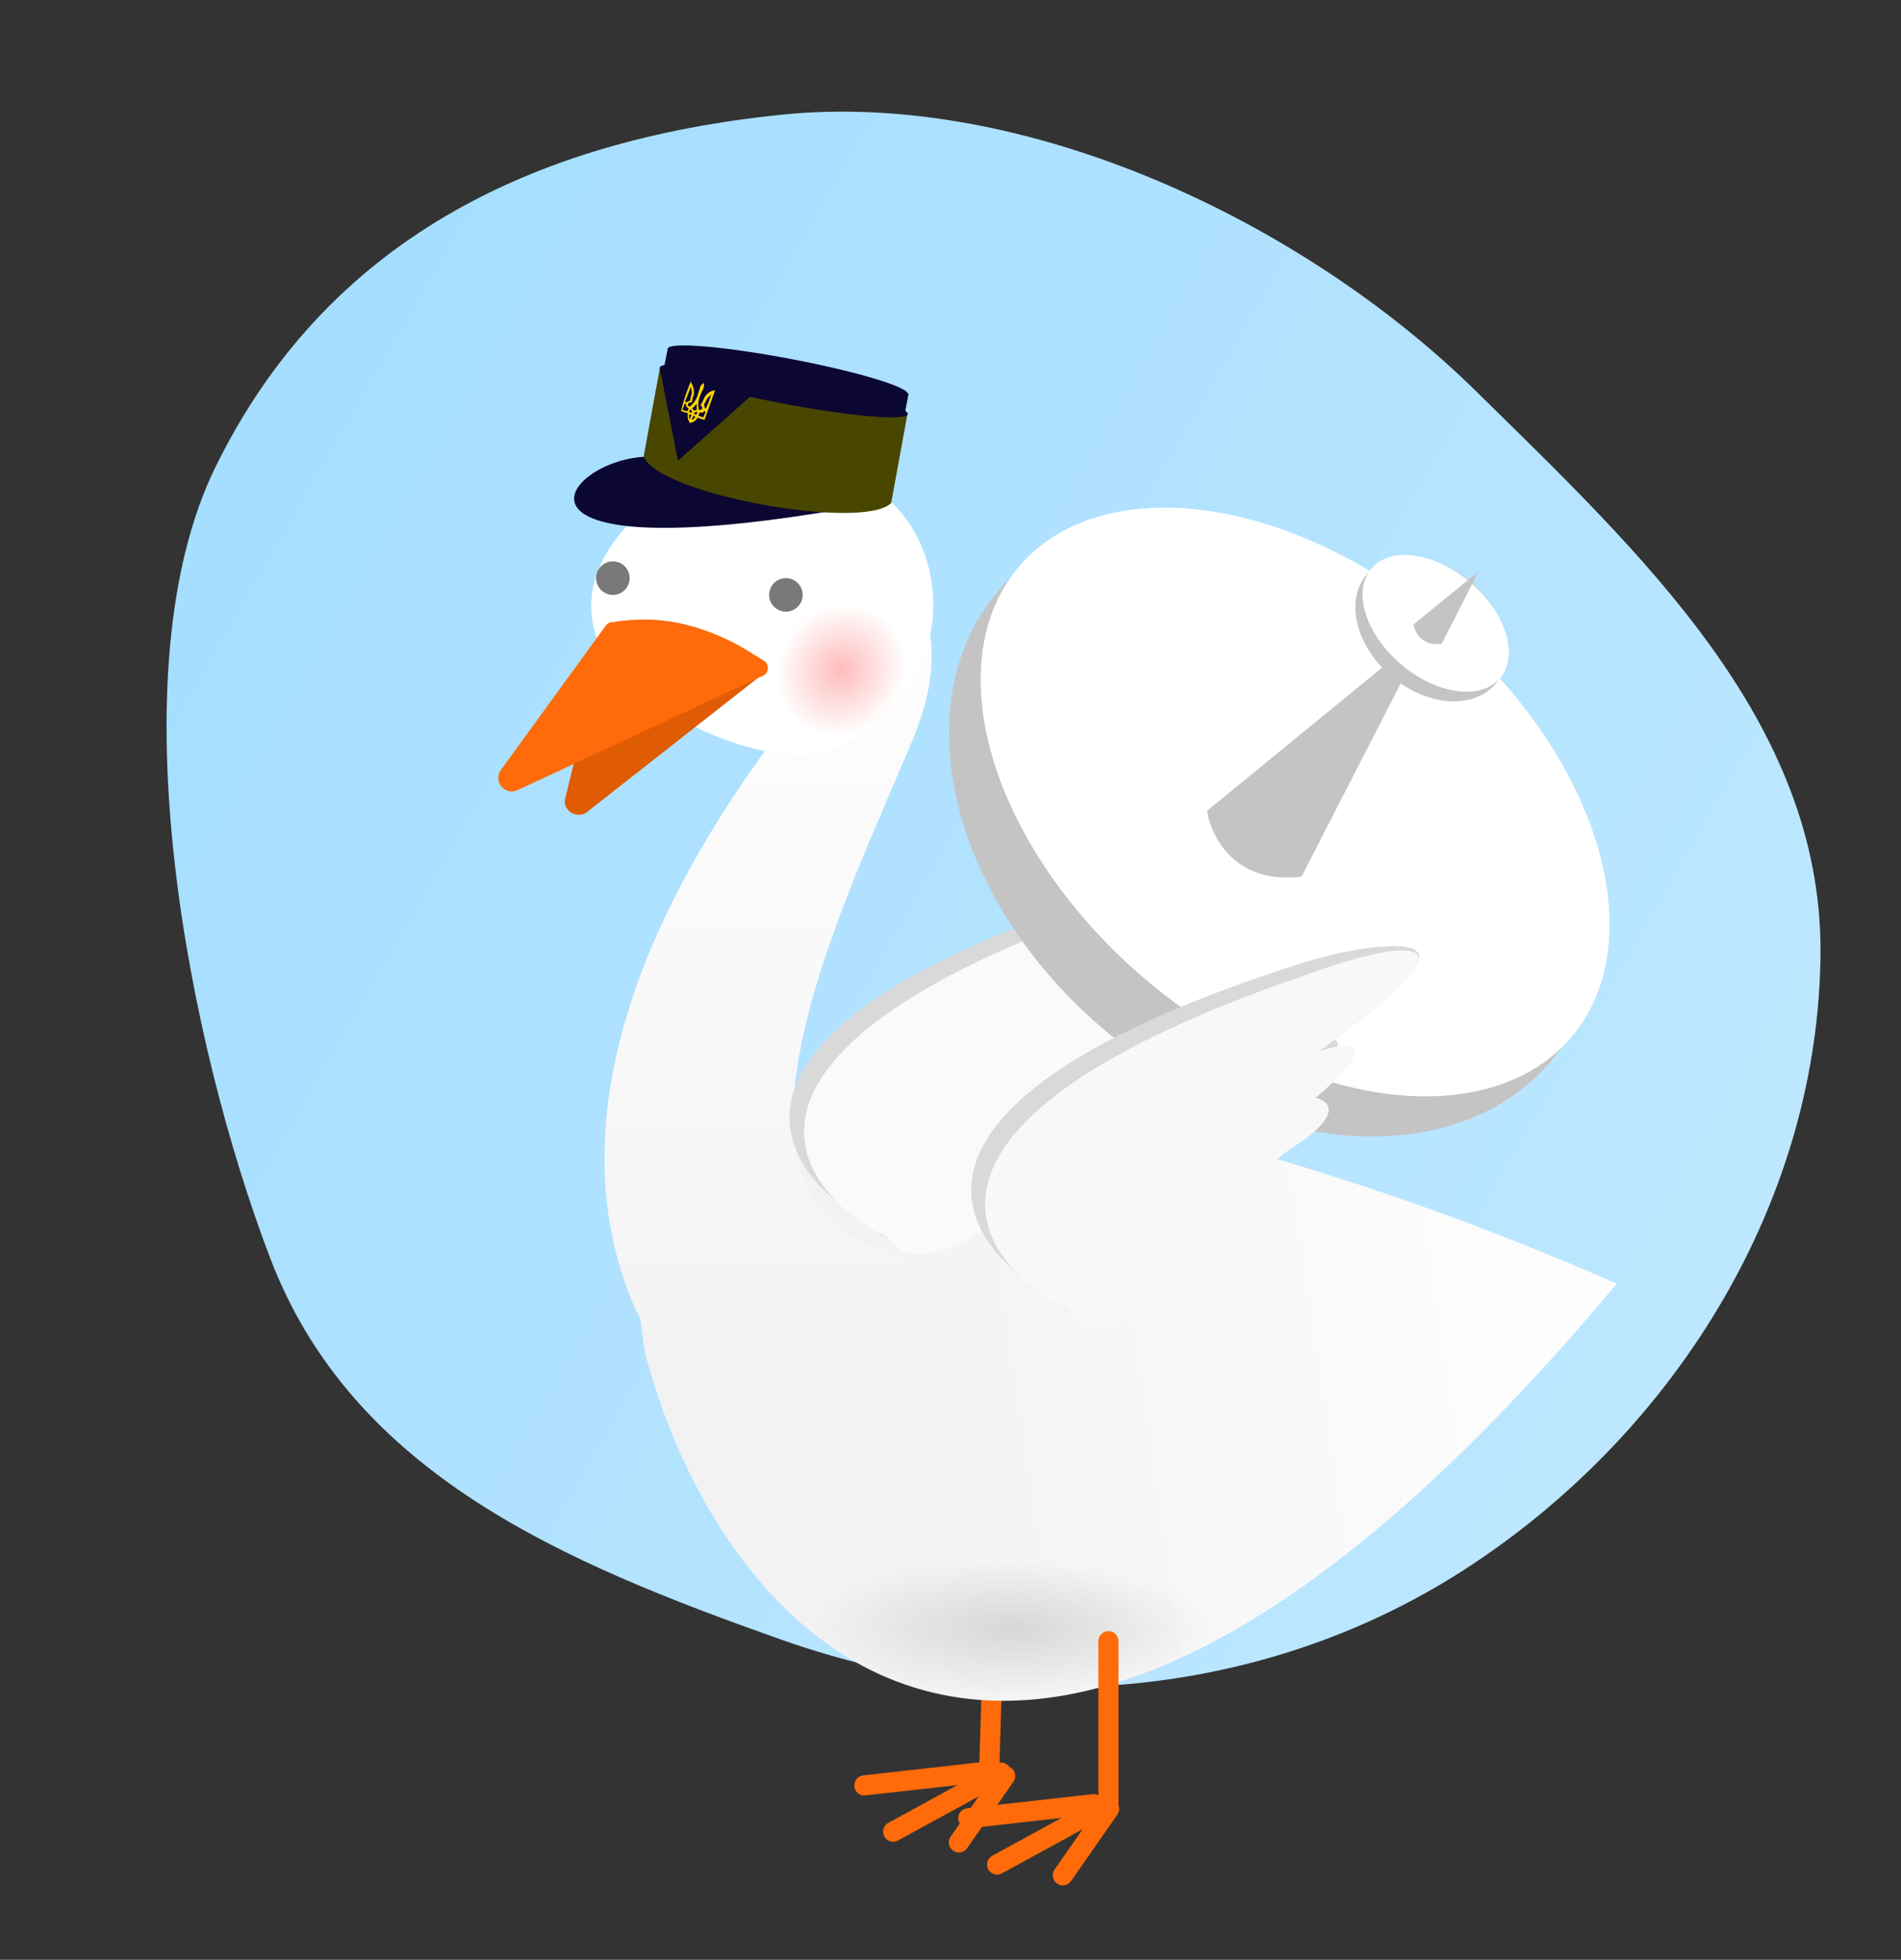 <?xml version="1.0" encoding="utf-8"?>
<!-- Generator: Adobe Illustrator 26.0.2, SVG Export Plug-In . SVG Version: 6.00 Build 0)  -->
<svg version="1.1" id="Слой_1" xmlns="http://www.w3.org/2000/svg" xmlns:xlink="http://www.w3.org/1999/xlink" x="0px" y="0px"
	 viewBox="0 0 283.5 292.2" style="enable-background:new 0 0 283.5 292.2;" xml:space="preserve">
<rect x="0" y="0" width="283.5" height="292.2" fill="#333333" stroke="none"/>
<style type="text/css">
	.st0{fill-rule:evenodd;clip-rule:evenodd;fill:url(#SVGID_1_);}
	.st1{fill:none;stroke:#FF6B0A;stroke-width:3;stroke-linecap:round;stroke-miterlimit:4;}
	.st2{fill:none;stroke:#FF6B0A;stroke-width:3;stroke-linecap:round;}
	.st3{fill:url(#SVGID_00000093177331134843582550000015926884557208277140_);}
	.st4{fill:url(#SVGID_00000140709532972496818090000004072728680459364261_);}
	.st5{fill:url(#SVGID_00000049917813796551594230000018389619446325944462_);}
	.st6{fill:#D9D9D9;}
	.st7{fill:#FAFAFA;}
	.st8{fill:#FFFFFF;}
	.st9{fill:#DF5B04;}
	.st10{fill:#FF6B0A;}
	.st11{fill:#797979;}
	.st12{fill:#0C0632;}
	.st13{fill:#494600;}
	.st14{fill:#FFD500;}
	.st15{fill:url(#SVGID_00000038400097139397385130000010219670535078002873_);}
	.st16{fill:#C4C4C4;}
	.st17{fill:#F8F8F8;}
</style>
<linearGradient id="SVGID_1_" gradientUnits="userSpaceOnUse" x1="30.465" y1="220.018" x2="253" y2="91.538" gradientTransform="matrix(1 0 0 -1 0 292.11)">
	<stop  offset="0" style="stop-color:#A5DEFF"/>
	<stop  offset="1" style="stop-color:#BDE7FF"/>
</linearGradient>
<path class="st0" d="M32.1,69.7C48.6,36,79.2,20.9,116.6,17.1c36.2-3.7,77.7,15.8,103.6,41.3c24.5,24.1,51.4,49.1,51.3,83.5
	c-0.2,36.9-21.3,71.1-52,91.4c-30.3,20.1-68.7,23.3-102.9,11.2c-32.5-11.5-64-24.7-76.3-56.9C28.1,155.7,17.1,100.4,32.1,69.7z"/>
<line class="st1" x1="148.4" y1="234.8" x2="147.5" y2="264.8"/>
<path class="st2" d="M133.2,273.1l16.1-8.8"/>
<path class="st2" d="M143,274.7l6.9-9.9"/>
<path class="st2" d="M128.9,266.2l18.7-2.1"/>
<linearGradient id="SVGID_00000158023850015235719850000012714060403345413775_" gradientUnits="userSpaceOnUse" x1="129.437" y1="81.977" x2="245.661" y2="99.533" gradientTransform="matrix(1 0 0 -1 0 292.11)">
	<stop  offset="0" style="stop-color:#F2F2F2"/>
	<stop  offset="1" style="stop-color:#FFFFFF"/>
</linearGradient>
<path style="fill:url(#SVGID_00000158023850015235719850000012714060403345413775_);" d="M96.2,201.8c10.9,41.3,55.2,97,144.9-10.4
	C188.2,168,85.2,137.2,96.2,201.8z"/>
<linearGradient id="SVGID_00000130638402791529374890000002409619332400340638_" gradientUnits="userSpaceOnUse" x1="114.546" y1="210.963" x2="114.546" y2="77.884" gradientTransform="matrix(1 0 0 -1 0 292.11)">
	<stop  offset="0" style="stop-color:#FFFFFF"/>
	<stop  offset="1" style="stop-color:#F2F2F2"/>
</linearGradient>
<path style="fill:url(#SVGID_00000130638402791529374890000002409619332400340638_);" d="M136.1,110.3c8.3-20-3.5-27.7-10.4-29.1
	c-5.2,3.5-23.7,10.4-14.6,10.4c9.1,0,6.6,12.5,4.2,18.7c-44.9,60.7-18.7,94.6-5.2,104c15.6-6.2,41.6-20.6,20.8-28.1
	C104.9,176.8,125.7,135.2,136.1,110.3z"/>
<radialGradient id="SVGID_00000013156546989172345650000016137936417076918680_" cx="-152.433" cy="588.112" r="1" gradientTransform="matrix(29.207 0.264 -9.121076e-02 10.095 4656.657 -5653.985)" gradientUnits="userSpaceOnUse">
	<stop  offset="0" style="stop-color:#D7D7D7"/>
	<stop  offset="1" style="stop-color:#D7D7D7;stop-opacity:0"/>
</radialGradient>
<path style="fill:url(#SVGID_00000013156546989172345650000016137936417076918680_);" d="M121.6,242.2c-0.1,5.6,13,10.2,29.1,10.4
	s29.2-4.3,29.3-9.8c0.1-5.6-13-10.2-29.1-10.4S121.7,236.6,121.6,242.2z"/>
<path class="st2" d="M165.3,244.7v24.4"/>
<path class="st2" d="M148.7,278l16.1-8.8"/>
<path class="st2" d="M158.5,279.6l6.9-9.9"/>
<path class="st2" d="M144.4,271.1l18.7-2.1"/>
<path class="st6" d="M165.8,133.2c-63.8,20.6-50.6,41.4-36,49.3c4.2,6.8,17.4-2.3,23.5-7.8c0.1-3.3,2.2-11,9.8-15.8
	c7.5-4.8,5.4-6.8,3.3-7.2c10.6-8.9,4.8-8.3,0.5-6.9C200.8,126.6,177.7,129.1,165.8,133.2z"/>
<path class="st7" d="M168.2,134.4c-64.6,22-50.7,42.7-35.7,50.2c4.4,6.8,17.7-2.7,23.8-8.3c0-3.3,2-11.1,9.6-16.1
	c7.6-4.9,5.3-6.9,3.3-7.3c10.6-9.1,4.7-8.4,0.4-6.9C197.3,126.2,180.2,130,168.2,134.4z"/>
<path class="st8" d="M100,106.5c19.5,10.8,28.6,4.5,30.7,0c14.3-8.5,11-37.4-13.5-37.4S75.6,93.1,100,106.5z"/>
<path class="st9" d="M113.4,98.6l-3.1-2c-5.6-3.6-12.3-5-18.9-3.8c-0.4,0.1-0.7,0.3-0.8,0.7L84.3,119c-0.5,1.8,1.7,3.2,3.2,2.1
	l26-20.4C114.2,100.2,114.1,99.1,113.4,98.6z"/>
<path class="st10" d="M113.9,98.5l-2.6-1.6c-6-3.7-13.2-5.2-20.2-4.1c-0.3,0-0.5,0.2-0.7,0.4l-15.7,21.6c-1.2,1.7,0.6,3.9,2.5,3
	l36.5-17C114.7,100.4,114.8,99,113.9,98.5z"/>
<circle class="st11" cx="91.4" cy="86.2" r="2.5"/>
<circle class="st11" cx="117.2" cy="88.7" r="2.5"/>
<path class="st12" d="M99,54.9l0.6-3l35.9,6.8l-3.1,16.3l-1.3-0.2l-29.9-3.8l-4.7-2.8l2.1-11.3l-0.2,0l0-2L99,54.9z"/>
<ellipse transform="matrix(0.186 -0.983 0.983 0.186 37.812 162.357)" class="st12" cx="116.9" cy="58.3" rx="1.9" ry="18.8"/>
<path class="st12" d="M96.1,68.1c-12.2,0.7-23.8,16.5,27.1,8.2L96.1,68.1z"/>
<path class="st13" d="M96,68c1.9,5.7,32.7,11.2,36.9,7l2.4-13.1c-5.4,0.7-15.1-4.2-23.5-2.7l-10.7,9.5l-2.7-13.8L96,68z"/>
<ellipse transform="matrix(0.186 -0.983 0.983 0.186 41.069 160.549)" class="st12" cx="117.5" cy="55.5" rx="1.9" ry="18.2"/>
<ellipse transform="matrix(0.186 -0.983 0.983 0.186 37.98 162.659)" class="st12" cx="117.2" cy="58.4" rx="1.9" ry="18.5"/>
<path class="st14" d="M103,56.9c0.1,0.1,0.1,0.1,0.1,0.2c0.3,0.5,0.4,0.9,0.4,1.5c0,0.2-0.1,0.5-0.2,0.7c0,0.2-0.1,0.4-0.1,0.6
	c0,0.1,0,0.1-0.1,0.1c-0.1,0-0.3,0-0.4,0.1c-0.1,0.1-0.1,0.2-0.1,0.3c0,0.1,0.1,0.2,0.2,0.2c0.1,0,0.1,0,0.1,0
	c0.4-0.3,0.7-0.7,0.9-1.1c0.2-0.4,0.3-0.7,0.4-1.1c0.1-0.2,0.1-0.4,0.2-0.6c0-0.1,0.1-0.3,0.2-0.4c0.1-0.1,0.2-0.2,0.3-0.3
	c0.1,0.1,0.1,0.3,0.1,0.4c0,0.1-0.1,0.3-0.1,0.4c0,0.1-0.1,0.3-0.2,0.4c-0.1,0.3-0.3,0.7-0.4,1c-0.2,0.6-0.2,1.1-0.1,1.7
	c0,0.1,0.1,0.1,0.1,0.1c0.2,0,0.4,0,0.4-0.2c0.1-0.2,0-0.3-0.2-0.4c-0.1,0-0.1,0,0-0.1c0.1-0.3,0.3-0.5,0.4-0.8
	c0.1-0.3,0.3-0.6,0.5-0.8c0.3-0.3,0.6-0.5,1.1-0.6c0,0,0.1,0,0.1,0c0,0,0,0.1,0,0.1c-0.5,1.4-1,2.8-1.5,4.2c0,0.1,0,0.1-0.1,0.1
	c-0.3-0.1-0.6-0.2-0.9-0.3c-0.1,0-0.1,0-0.1,0c-0.2,0.4-0.5,0.6-0.9,0.7c-0.1,0-0.2,0.1-0.2,0.1c-0.1-0.2-0.3-0.5-0.3-0.7
	c0-0.2-0.1-0.4,0-0.7c0-0.1,0-0.1-0.1-0.1c-0.3-0.1-0.6-0.2-0.9-0.3c-0.1,0-0.1,0,0-0.1C101.9,59.8,102.4,58.4,103,56.9
	C102.9,57,102.9,57,103,56.9z M103,57.7C103,57.7,103,57.7,103,57.7C103,57.7,103,57.8,103,57.7c-0.3,0.8-0.5,1.4-0.8,2.1
	c0,0.1,0,0.1,0.1,0.2c0,0,0.1,0,0.1,0c0.1-0.1,0.2-0.2,0.4-0.2c0.1,0,0.1,0,0.1-0.1c0.1-0.3,0.1-0.5,0.2-0.8c0.1-0.3,0.1-0.5,0-0.8
	C103.1,57.9,103.1,57.8,103,57.7z M106.1,58.8C106.1,58.8,106.1,58.8,106.1,58.8c-0.1,0-0.1,0-0.1,0.1c-0.2,0.2-0.4,0.3-0.5,0.5
	c-0.2,0.3-0.3,0.6-0.5,0.9c0,0,0,0.1,0,0.1c0.1,0.1,0.1,0.2,0.1,0.4c0,0.1,0,0.1,0.1,0.1c0.1,0,0.1,0,0.1-0.1
	C105.6,60.2,105.8,59.6,106.1,58.8C106.1,58.8,106.1,58.8,106.1,58.8z M102.7,60.9C102.7,60.9,102.7,60.9,102.7,60.9
	c-0.3-0.2-0.4-0.3-0.4-0.6c0,0,0-0.1,0-0.1c0,0-0.1,0-0.1,0c0,0-0.1,0-0.1,0c-0.1,0.3-0.2,0.6-0.3,0.8c0,0,0,0.1,0,0.1
	c0.2,0.1,0.4,0.1,0.6,0.2c0,0,0.1,0,0.1,0C102.6,61.2,102.6,61.1,102.7,60.9z M104.3,61.5c0,0.2-0.1,0.3-0.1,0.4c0,0,0,0.1,0,0.1
	c0.2,0.1,0.4,0.1,0.6,0.2c0.1,0,0.1,0,0.1,0c0.1-0.2,0.2-0.5,0.3-0.7c0-0.1,0-0.1-0.1-0.2c0,0-0.1,0-0.1,0c-0.1,0.2-0.3,0.3-0.6,0.2
	C104.4,61.5,104.3,61.5,104.3,61.5z M103.9,60.2c-0.2,0.2-0.4,0.5-0.7,0.7c0.1,0.1,0.2,0.2,0.3,0.3c0,0,0.1,0,0.1,0
	c0.1,0,0.2-0.1,0.3-0.1c0,0,0.1,0,0-0.1C103.9,60.8,103.9,60.5,103.9,60.2C103.9,60.2,103.9,60.2,103.9,60.2z M102.8,61.8
	c-0.1,0.2,0,0.6,0.1,0.7c0,0,0,0,0,0c0.1-0.2,0.1-0.4,0.2-0.6c0,0,0,0,0-0.1C102.9,61.8,102.8,61.8,102.8,61.8z M103.2,62.6
	c0.2,0,0.5-0.4,0.5-0.5c-0.1,0-0.2-0.1-0.2-0.1c0,0-0.1,0-0.1,0c-0.1,0.2-0.1,0.3-0.2,0.5C103.2,62.5,103.2,62.6,103.2,62.6z
	 M103,61.5c0,0,0.1,0,0.1,0c0,0,0.1,0,0.1,0c0-0.2,0-0.3-0.2-0.4c0,0-0.1,0-0.1,0c-0.1,0.1-0.1,0.2-0.1,0.3c0,0,0,0.1,0,0.1
	C102.9,61.5,102.9,61.5,103,61.5z M103.7,61.8c0,0,0.1,0,0.1,0c0,0,0.1,0,0.1,0c0-0.1,0-0.2,0.1-0.3c0,0,0-0.1-0.1-0.1
	c-0.2,0-0.3,0.1-0.4,0.2c0,0,0,0,0,0.1C103.6,61.7,103.6,61.8,103.7,61.8z"/>
<radialGradient id="SVGID_00000110438695854620519690000018225505680090411153_" cx="-145.483" cy="591.577" r="1" gradientTransform="matrix(-6.591 7.749 7.1 6.038 -5033.637 -2344.65)" gradientUnits="userSpaceOnUse">
	<stop  offset="0" style="stop-color:#FFBBBB"/>
	<stop  offset="1" style="stop-color:#FFBBBB;stop-opacity:0"/>
</radialGradient>
<path style="fill:url(#SVGID_00000110438695854620519690000018225505680090411153_);" d="M131.8,92.3c3.9,3.3,4.1,9.5,0.5,13.8
	s-9.8,5-13.7,1.7c-3.9-3.3-4.1-9.5-0.5-13.8S127.9,88.9,131.8,92.3z"/>
<ellipse transform="matrix(0.649 -0.761 0.761 0.649 -27.123 187.8)" class="st16" cx="190" cy="123.3" rx="39.5" ry="54.1"/>
<ellipse transform="matrix(0.649 -0.761 0.761 0.649 -23.199 188.904)" class="st8" cx="193.1" cy="119.6" rx="34.6" ry="54.1"/>
<path class="st16" d="M180,120.9l33-27l-18.9,36.8C184.1,131.9,180.6,124.7,180,120.9z"/>
<ellipse transform="matrix(0.649 -0.761 0.761 0.649 3.47 195.257)" class="st16" cx="213.4" cy="93.9" rx="9.2" ry="12.6"/>
<ellipse transform="matrix(0.649 -0.761 0.761 0.649 4.381 195.513)" class="st8" cx="214.1" cy="93" rx="8" ry="12.6"/>
<path class="st16" d="M210.8,93.1l9.7-7.9L215,96C212,96.4,211,94.2,210.8,93.1z"/>
<path class="st6" d="M192.9,144c-63.8,20.6-50.6,41.4-36,49.3c4.2,6.8,17.4-2.3,23.5-7.8c0.1-3.3,2.2-11,9.8-15.8
	c7.5-4.8,5.4-6.8,3.3-7.2c10.6-8.9,4.8-8.3,0.5-6.9C227.8,137.4,204.8,139.9,192.9,144z"/>
<path class="st17" d="M195.2,145.2c-64.6,22-50.7,42.7-35.7,50.2c4.4,6.8,17.7-2.7,23.8-8.3c0-3.3,2-11.1,9.6-16.1
	c7.6-4.9,5.3-6.9,3.3-7.3c10.6-9.1,4.7-8.4,0.4-6.9C224.4,137.1,207.2,140.8,195.2,145.2z"/>
</svg>
